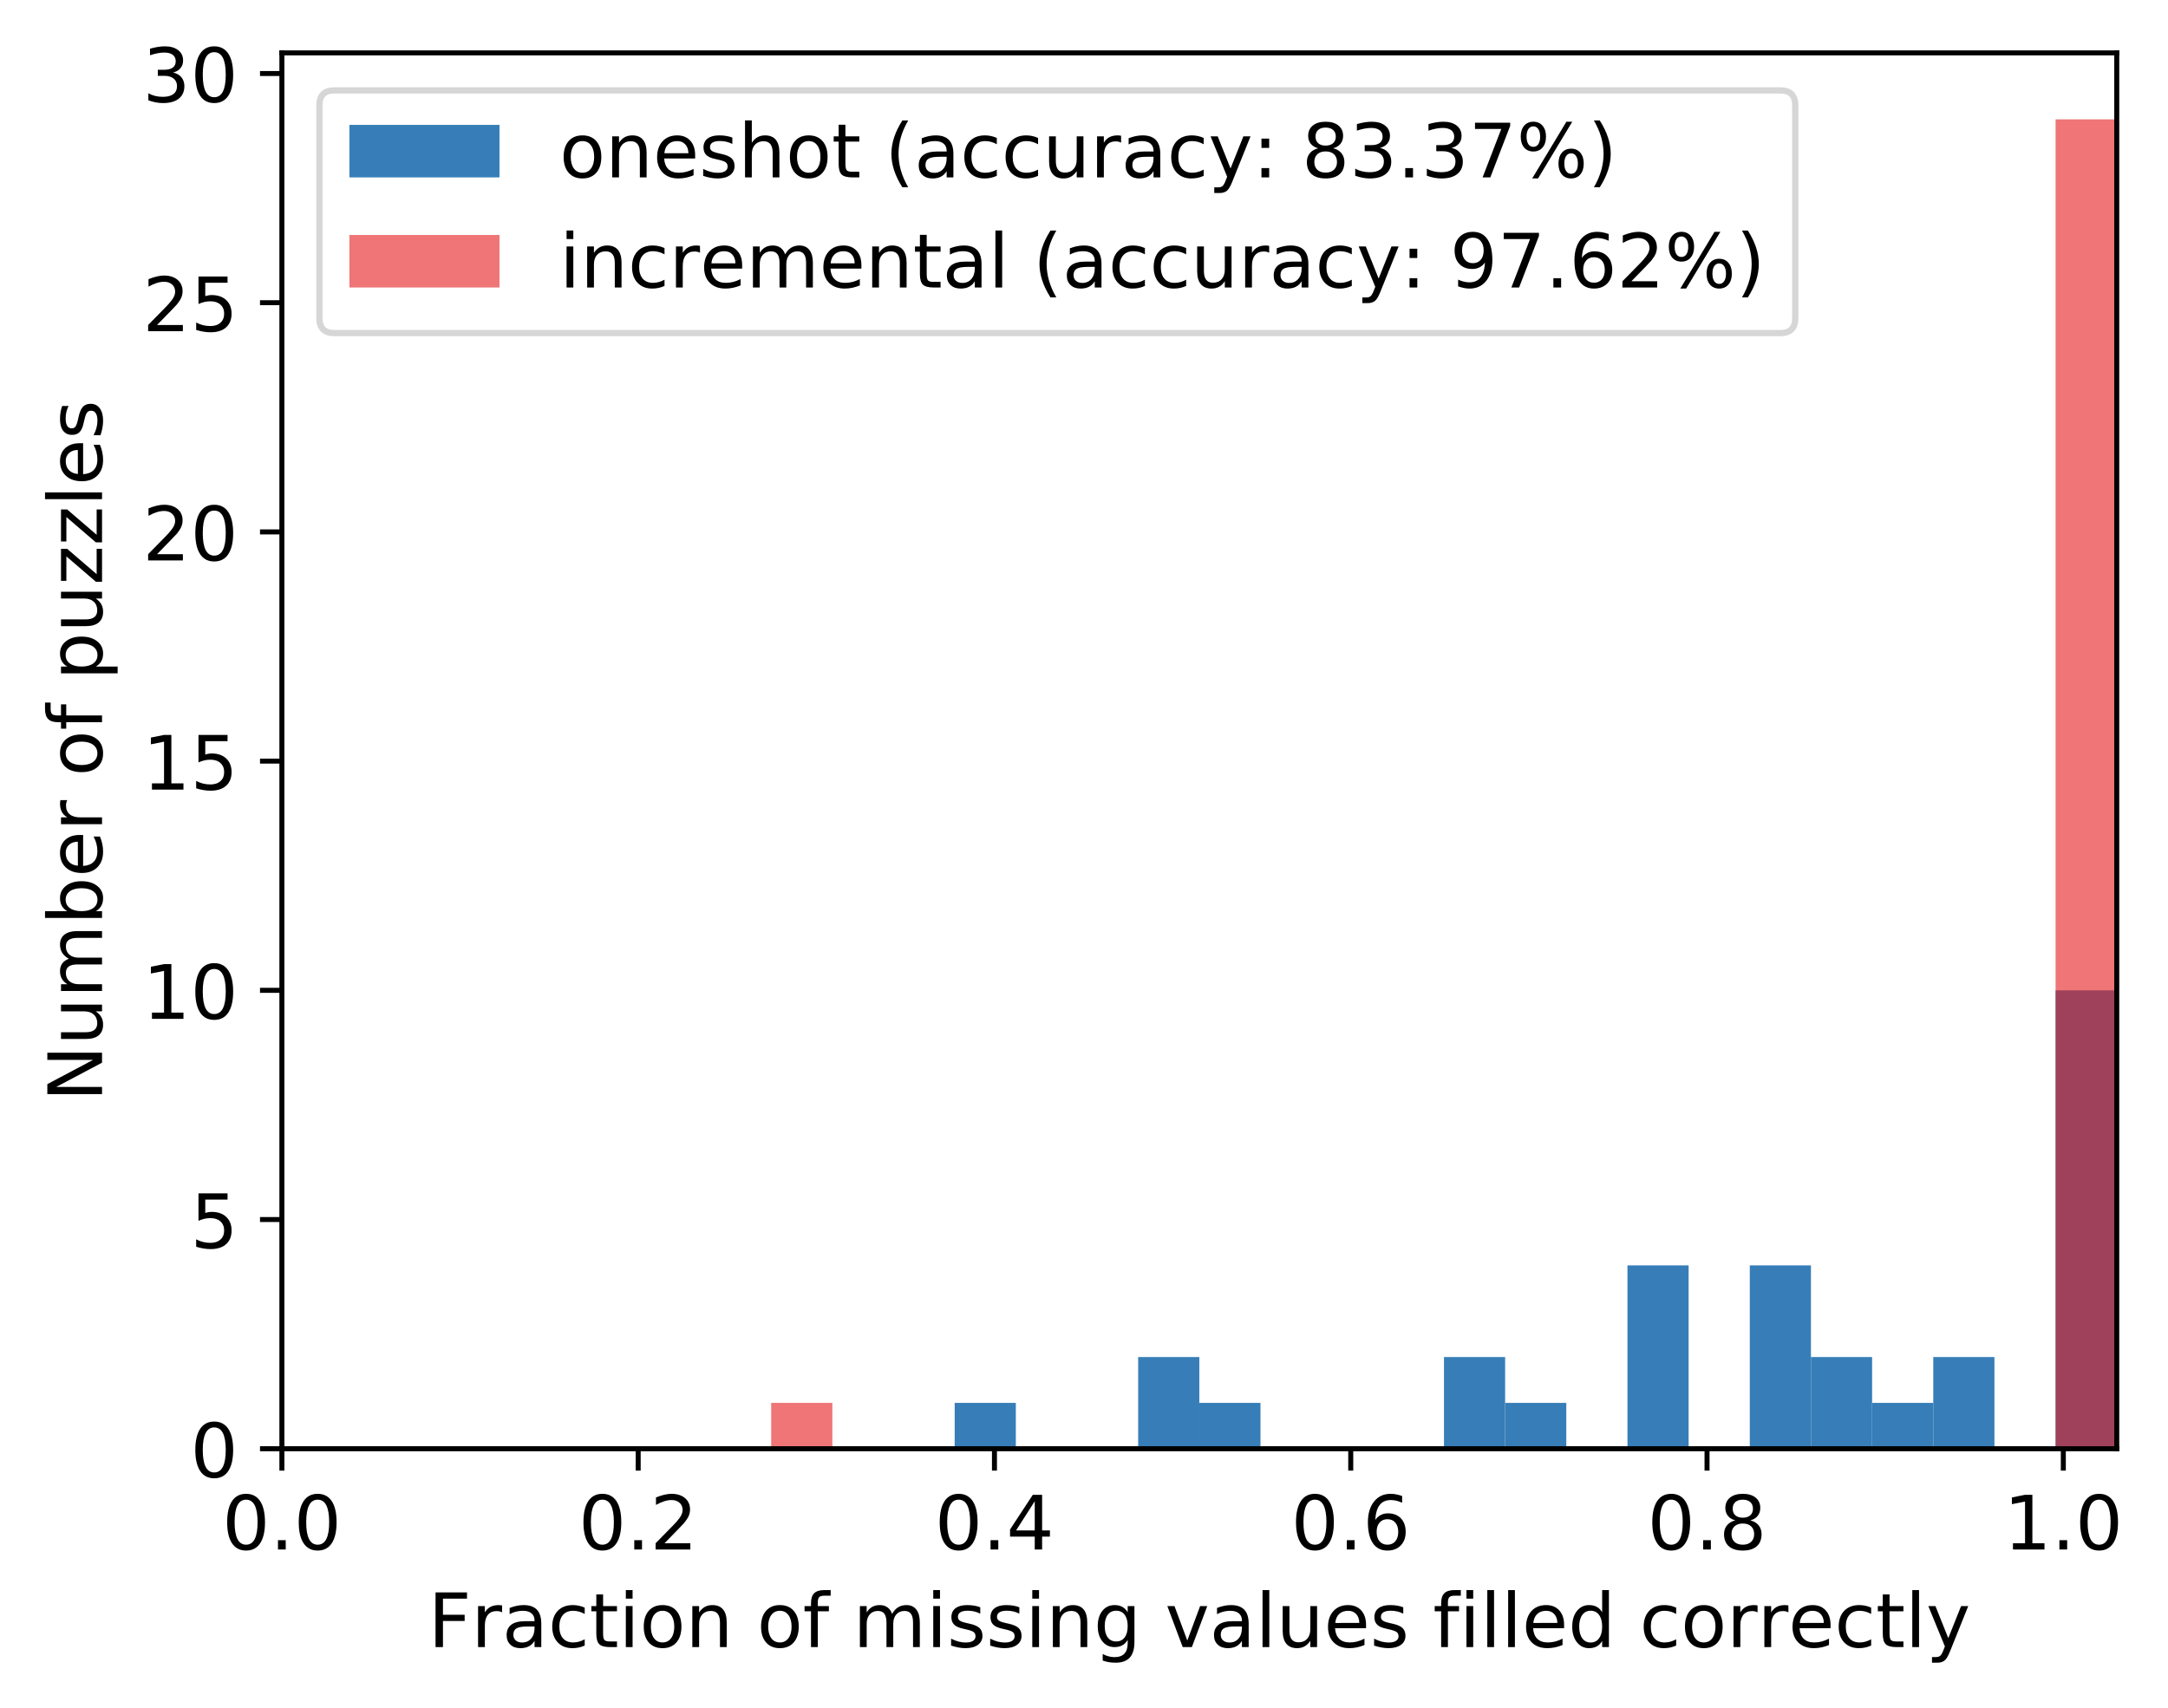 <?xml version="1.0" encoding="utf-8" standalone="no"?>
<!DOCTYPE svg PUBLIC "-//W3C//DTD SVG 1.1//EN"
  "http://www.w3.org/Graphics/SVG/1.1/DTD/svg11.dtd">
<!-- Created with matplotlib (https://matplotlib.org/) -->
<svg height="273.18pt" version="1.1" viewBox="0 0 346.735 273.18" width="346.735pt" xmlns="http://www.w3.org/2000/svg" xmlns:xlink="http://www.w3.org/1999/xlink">
 <defs>
  <style type="text/css">
*{stroke-linecap:butt;stroke-linejoin:round;}
  </style>
 </defs>
 <g id="figure_1">
  <g id="patch_1">
   <path d="M -0 273.18 
L 346.735 273.18 
L 346.735 0 
L -0 0 
z
" style="fill:#ffffff;"/>
  </g>
  <g id="axes_1">
   <g id="patch_2">
    <path d="M 45.084 231.753 
L 338.54 231.753 
L 338.54 8.459 
L 45.084 8.459 
z
" style="fill:#ffffff;"/>
   </g>
   <g id="patch_3">
    <path clip-path="url(#p9112701fb2)" d="M 45.084 231.753 
L 54.866 231.753 
L 54.866 231.753 
L 45.084 231.753 
z
" style="fill:#377eb8;"/>
   </g>
   <g id="patch_4">
    <path clip-path="url(#p9112701fb2)" d="M 54.866 231.753 
L 64.647 231.753 
L 64.647 231.753 
L 54.866 231.753 
z
" style="fill:#377eb8;"/>
   </g>
   <g id="patch_5">
    <path clip-path="url(#p9112701fb2)" d="M 64.647 231.753 
L 74.429 231.753 
L 74.429 231.753 
L 64.647 231.753 
z
" style="fill:#377eb8;"/>
   </g>
   <g id="patch_6">
    <path clip-path="url(#p9112701fb2)" d="M 74.429 231.753 
L 84.211 231.753 
L 84.211 231.753 
L 74.429 231.753 
z
" style="fill:#377eb8;"/>
   </g>
   <g id="patch_7">
    <path clip-path="url(#p9112701fb2)" d="M 84.211 231.753 
L 93.993 231.753 
L 93.993 231.753 
L 84.211 231.753 
z
" style="fill:#377eb8;"/>
   </g>
   <g id="patch_8">
    <path clip-path="url(#p9112701fb2)" d="M 93.993 231.753 
L 103.775 231.753 
L 103.775 231.753 
L 93.993 231.753 
z
" style="fill:#377eb8;"/>
   </g>
   <g id="patch_9">
    <path clip-path="url(#p9112701fb2)" d="M 103.775 231.753 
L 113.557 231.753 
L 113.557 231.753 
L 103.775 231.753 
z
" style="fill:#377eb8;"/>
   </g>
   <g id="patch_10">
    <path clip-path="url(#p9112701fb2)" d="M 113.557 231.753 
L 123.339 231.753 
L 123.339 231.753 
L 113.557 231.753 
z
" style="fill:#377eb8;"/>
   </g>
   <g id="patch_11">
    <path clip-path="url(#p9112701fb2)" d="M 123.339 231.753 
L 133.121 231.753 
L 133.121 231.753 
L 123.339 231.753 
z
" style="fill:#377eb8;"/>
   </g>
   <g id="patch_12">
    <path clip-path="url(#p9112701fb2)" d="M 133.121 231.753 
L 142.902 231.753 
L 142.902 231.753 
L 133.121 231.753 
z
" style="fill:#377eb8;"/>
   </g>
   <g id="patch_13">
    <path clip-path="url(#p9112701fb2)" d="M 142.902 231.753 
L 152.684 231.753 
L 152.684 231.753 
L 142.902 231.753 
z
" style="fill:#377eb8;"/>
   </g>
   <g id="patch_14">
    <path clip-path="url(#p9112701fb2)" d="M 152.684 231.753 
L 162.466 231.753 
L 162.466 224.419 
L 152.684 224.419 
z
" style="fill:#377eb8;"/>
   </g>
   <g id="patch_15">
    <path clip-path="url(#p9112701fb2)" d="M 162.466 231.753 
L 172.248 231.753 
L 172.248 231.753 
L 162.466 231.753 
z
" style="fill:#377eb8;"/>
   </g>
   <g id="patch_16">
    <path clip-path="url(#p9112701fb2)" d="M 172.248 231.753 
L 182.03 231.753 
L 182.03 231.753 
L 172.248 231.753 
z
" style="fill:#377eb8;"/>
   </g>
   <g id="patch_17">
    <path clip-path="url(#p9112701fb2)" d="M 182.03 231.753 
L 191.812 231.753 
L 191.812 217.086 
L 182.03 217.086 
z
" style="fill:#377eb8;"/>
   </g>
   <g id="patch_18">
    <path clip-path="url(#p9112701fb2)" d="M 191.812 231.753 
L 201.594 231.753 
L 201.594 224.419 
L 191.812 224.419 
z
" style="fill:#377eb8;"/>
   </g>
   <g id="patch_19">
    <path clip-path="url(#p9112701fb2)" d="M 201.594 231.753 
L 211.376 231.753 
L 211.376 231.753 
L 201.594 231.753 
z
" style="fill:#377eb8;"/>
   </g>
   <g id="patch_20">
    <path clip-path="url(#p9112701fb2)" d="M 211.376 231.753 
L 221.157 231.753 
L 221.157 231.753 
L 211.376 231.753 
z
" style="fill:#377eb8;"/>
   </g>
   <g id="patch_21">
    <path clip-path="url(#p9112701fb2)" d="M 221.157 231.753 
L 230.939 231.753 
L 230.939 231.753 
L 221.157 231.753 
z
" style="fill:#377eb8;"/>
   </g>
   <g id="patch_22">
    <path clip-path="url(#p9112701fb2)" d="M 230.939 231.753 
L 240.721 231.753 
L 240.721 217.086 
L 230.939 217.086 
z
" style="fill:#377eb8;"/>
   </g>
   <g id="patch_23">
    <path clip-path="url(#p9112701fb2)" d="M 240.721 231.753 
L 250.503 231.753 
L 250.503 224.419 
L 240.721 224.419 
z
" style="fill:#377eb8;"/>
   </g>
   <g id="patch_24">
    <path clip-path="url(#p9112701fb2)" d="M 250.503 231.753 
L 260.285 231.753 
L 260.285 231.753 
L 250.503 231.753 
z
" style="fill:#377eb8;"/>
   </g>
   <g id="patch_25">
    <path clip-path="url(#p9112701fb2)" d="M 260.285 231.753 
L 270.067 231.753 
L 270.067 202.42 
L 260.285 202.42 
z
" style="fill:#377eb8;"/>
   </g>
   <g id="patch_26">
    <path clip-path="url(#p9112701fb2)" d="M 270.067 231.753 
L 279.849 231.753 
L 279.849 231.753 
L 270.067 231.753 
z
" style="fill:#377eb8;"/>
   </g>
   <g id="patch_27">
    <path clip-path="url(#p9112701fb2)" d="M 279.849 231.753 
L 289.631 231.753 
L 289.631 202.42 
L 279.849 202.42 
z
" style="fill:#377eb8;"/>
   </g>
   <g id="patch_28">
    <path clip-path="url(#p9112701fb2)" d="M 289.631 231.753 
L 299.412 231.753 
L 299.412 217.086 
L 289.631 217.086 
z
" style="fill:#377eb8;"/>
   </g>
   <g id="patch_29">
    <path clip-path="url(#p9112701fb2)" d="M 299.412 231.753 
L 309.194 231.753 
L 309.194 224.419 
L 299.412 224.419 
z
" style="fill:#377eb8;"/>
   </g>
   <g id="patch_30">
    <path clip-path="url(#p9112701fb2)" d="M 309.194 231.753 
L 318.976 231.753 
L 318.976 217.086 
L 309.194 217.086 
z
" style="fill:#377eb8;"/>
   </g>
   <g id="patch_31">
    <path clip-path="url(#p9112701fb2)" d="M 318.976 231.753 
L 328.758 231.753 
L 328.758 231.753 
L 318.976 231.753 
z
" style="fill:#377eb8;"/>
   </g>
   <g id="patch_32">
    <path clip-path="url(#p9112701fb2)" d="M 328.758 231.753 
L 338.54 231.753 
L 338.54 158.421 
L 328.758 158.421 
z
" style="fill:#377eb8;"/>
   </g>
   <g id="patch_33">
    <path clip-path="url(#p9112701fb2)" d="M 45.084 231.753 
L 54.866 231.753 
L 54.866 231.753 
L 45.084 231.753 
z
" style="fill:#e41a1c;opacity:0.6;"/>
   </g>
   <g id="patch_34">
    <path clip-path="url(#p9112701fb2)" d="M 54.866 231.753 
L 64.647 231.753 
L 64.647 231.753 
L 54.866 231.753 
z
" style="fill:#e41a1c;opacity:0.6;"/>
   </g>
   <g id="patch_35">
    <path clip-path="url(#p9112701fb2)" d="M 64.647 231.753 
L 74.429 231.753 
L 74.429 231.753 
L 64.647 231.753 
z
" style="fill:#e41a1c;opacity:0.6;"/>
   </g>
   <g id="patch_36">
    <path clip-path="url(#p9112701fb2)" d="M 74.429 231.753 
L 84.211 231.753 
L 84.211 231.753 
L 74.429 231.753 
z
" style="fill:#e41a1c;opacity:0.6;"/>
   </g>
   <g id="patch_37">
    <path clip-path="url(#p9112701fb2)" d="M 84.211 231.753 
L 93.993 231.753 
L 93.993 231.753 
L 84.211 231.753 
z
" style="fill:#e41a1c;opacity:0.6;"/>
   </g>
   <g id="patch_38">
    <path clip-path="url(#p9112701fb2)" d="M 93.993 231.753 
L 103.775 231.753 
L 103.775 231.753 
L 93.993 231.753 
z
" style="fill:#e41a1c;opacity:0.6;"/>
   </g>
   <g id="patch_39">
    <path clip-path="url(#p9112701fb2)" d="M 103.775 231.753 
L 113.557 231.753 
L 113.557 231.753 
L 103.775 231.753 
z
" style="fill:#e41a1c;opacity:0.6;"/>
   </g>
   <g id="patch_40">
    <path clip-path="url(#p9112701fb2)" d="M 113.557 231.753 
L 123.339 231.753 
L 123.339 231.753 
L 113.557 231.753 
z
" style="fill:#e41a1c;opacity:0.6;"/>
   </g>
   <g id="patch_41">
    <path clip-path="url(#p9112701fb2)" d="M 123.339 231.753 
L 133.121 231.753 
L 133.121 224.419 
L 123.339 224.419 
z
" style="fill:#e41a1c;opacity:0.6;"/>
   </g>
   <g id="patch_42">
    <path clip-path="url(#p9112701fb2)" d="M 133.121 231.753 
L 142.902 231.753 
L 142.902 231.753 
L 133.121 231.753 
z
" style="fill:#e41a1c;opacity:0.6;"/>
   </g>
   <g id="patch_43">
    <path clip-path="url(#p9112701fb2)" d="M 142.902 231.753 
L 152.684 231.753 
L 152.684 231.753 
L 142.902 231.753 
z
" style="fill:#e41a1c;opacity:0.6;"/>
   </g>
   <g id="patch_44">
    <path clip-path="url(#p9112701fb2)" d="M 152.684 231.753 
L 162.466 231.753 
L 162.466 231.753 
L 152.684 231.753 
z
" style="fill:#e41a1c;opacity:0.6;"/>
   </g>
   <g id="patch_45">
    <path clip-path="url(#p9112701fb2)" d="M 162.466 231.753 
L 172.248 231.753 
L 172.248 231.753 
L 162.466 231.753 
z
" style="fill:#e41a1c;opacity:0.6;"/>
   </g>
   <g id="patch_46">
    <path clip-path="url(#p9112701fb2)" d="M 172.248 231.753 
L 182.03 231.753 
L 182.03 231.753 
L 172.248 231.753 
z
" style="fill:#e41a1c;opacity:0.6;"/>
   </g>
   <g id="patch_47">
    <path clip-path="url(#p9112701fb2)" d="M 182.03 231.753 
L 191.812 231.753 
L 191.812 231.753 
L 182.03 231.753 
z
" style="fill:#e41a1c;opacity:0.6;"/>
   </g>
   <g id="patch_48">
    <path clip-path="url(#p9112701fb2)" d="M 191.812 231.753 
L 201.594 231.753 
L 201.594 231.753 
L 191.812 231.753 
z
" style="fill:#e41a1c;opacity:0.6;"/>
   </g>
   <g id="patch_49">
    <path clip-path="url(#p9112701fb2)" d="M 201.594 231.753 
L 211.376 231.753 
L 211.376 231.753 
L 201.594 231.753 
z
" style="fill:#e41a1c;opacity:0.6;"/>
   </g>
   <g id="patch_50">
    <path clip-path="url(#p9112701fb2)" d="M 211.376 231.753 
L 221.157 231.753 
L 221.157 231.753 
L 211.376 231.753 
z
" style="fill:#e41a1c;opacity:0.6;"/>
   </g>
   <g id="patch_51">
    <path clip-path="url(#p9112701fb2)" d="M 221.157 231.753 
L 230.939 231.753 
L 230.939 231.753 
L 221.157 231.753 
z
" style="fill:#e41a1c;opacity:0.6;"/>
   </g>
   <g id="patch_52">
    <path clip-path="url(#p9112701fb2)" d="M 230.939 231.753 
L 240.721 231.753 
L 240.721 231.753 
L 230.939 231.753 
z
" style="fill:#e41a1c;opacity:0.6;"/>
   </g>
   <g id="patch_53">
    <path clip-path="url(#p9112701fb2)" d="M 240.721 231.753 
L 250.503 231.753 
L 250.503 231.753 
L 240.721 231.753 
z
" style="fill:#e41a1c;opacity:0.6;"/>
   </g>
   <g id="patch_54">
    <path clip-path="url(#p9112701fb2)" d="M 250.503 231.753 
L 260.285 231.753 
L 260.285 231.753 
L 250.503 231.753 
z
" style="fill:#e41a1c;opacity:0.6;"/>
   </g>
   <g id="patch_55">
    <path clip-path="url(#p9112701fb2)" d="M 260.285 231.753 
L 270.067 231.753 
L 270.067 231.753 
L 260.285 231.753 
z
" style="fill:#e41a1c;opacity:0.6;"/>
   </g>
   <g id="patch_56">
    <path clip-path="url(#p9112701fb2)" d="M 270.067 231.753 
L 279.849 231.753 
L 279.849 231.753 
L 270.067 231.753 
z
" style="fill:#e41a1c;opacity:0.6;"/>
   </g>
   <g id="patch_57">
    <path clip-path="url(#p9112701fb2)" d="M 279.849 231.753 
L 289.631 231.753 
L 289.631 231.753 
L 279.849 231.753 
z
" style="fill:#e41a1c;opacity:0.6;"/>
   </g>
   <g id="patch_58">
    <path clip-path="url(#p9112701fb2)" d="M 289.631 231.753 
L 299.412 231.753 
L 299.412 231.753 
L 289.631 231.753 
z
" style="fill:#e41a1c;opacity:0.6;"/>
   </g>
   <g id="patch_59">
    <path clip-path="url(#p9112701fb2)" d="M 299.412 231.753 
L 309.194 231.753 
L 309.194 231.753 
L 299.412 231.753 
z
" style="fill:#e41a1c;opacity:0.6;"/>
   </g>
   <g id="patch_60">
    <path clip-path="url(#p9112701fb2)" d="M 309.194 231.753 
L 318.976 231.753 
L 318.976 231.753 
L 309.194 231.753 
z
" style="fill:#e41a1c;opacity:0.6;"/>
   </g>
   <g id="patch_61">
    <path clip-path="url(#p9112701fb2)" d="M 318.976 231.753 
L 328.758 231.753 
L 328.758 231.753 
L 318.976 231.753 
z
" style="fill:#e41a1c;opacity:0.6;"/>
   </g>
   <g id="patch_62">
    <path clip-path="url(#p9112701fb2)" d="M 328.758 231.753 
L 338.54 231.753 
L 338.54 19.092 
L 328.758 19.092 
z
" style="fill:#e41a1c;opacity:0.6;"/>
   </g>
   <g id="matplotlib.axis_1">
    <g id="xtick_1">
     <g id="line2d_1">
      <defs>
       <path d="M 0 0 
L 0 3.5 
" id="m6f1b09dd6e" style="stroke:#000000;stroke-width:0.8;"/>
      </defs>
      <g>
       <use style="stroke:#000000;stroke-width:0.8;" x="45.084" xlink:href="#m6f1b09dd6e" y="231.753"/>
      </g>
     </g>
     <g id="text_1">
      <!-- 0.0 -->
      <defs>
       <path d="M 31.781 66.406 
Q 24.172 66.406 20.328 58.906 
Q 16.5 51.422 16.5 36.375 
Q 16.5 21.391 20.328 13.891 
Q 24.172 6.391 31.781 6.391 
Q 39.453 6.391 43.281 13.891 
Q 47.125 21.391 47.125 36.375 
Q 47.125 51.422 43.281 58.906 
Q 39.453 66.406 31.781 66.406 
z
M 31.781 74.219 
Q 44.047 74.219 50.516 64.516 
Q 56.984 54.828 56.984 36.375 
Q 56.984 17.969 50.516 8.266 
Q 44.047 -1.422 31.781 -1.422 
Q 19.531 -1.422 13.062 8.266 
Q 6.594 17.969 6.594 36.375 
Q 6.594 54.828 13.062 64.516 
Q 19.531 74.219 31.781 74.219 
z
" id="DejaVuSans-48"/>
       <path d="M 10.688 12.406 
L 21 12.406 
L 21 0 
L 10.688 0 
z
" id="DejaVuSans-46"/>
      </defs>
      <g transform="translate(35.542 247.871)scale(0.12 -0.12)">
       <use xlink:href="#DejaVuSans-48"/>
       <use x="63.623" xlink:href="#DejaVuSans-46"/>
       <use x="95.41" xlink:href="#DejaVuSans-48"/>
      </g>
     </g>
    </g>
    <g id="xtick_2">
     <g id="line2d_2">
      <g>
       <use style="stroke:#000000;stroke-width:0.8;" x="102.066" xlink:href="#m6f1b09dd6e" y="231.753"/>
      </g>
     </g>
     <g id="text_2">
      <!-- 0.2 -->
      <defs>
       <path d="M 19.188 8.297 
L 53.609 8.297 
L 53.609 0 
L 7.328 0 
L 7.328 8.297 
Q 12.938 14.109 22.625 23.891 
Q 32.328 33.688 34.812 36.531 
Q 39.547 41.844 41.422 45.531 
Q 43.312 49.219 43.312 52.781 
Q 43.312 58.594 39.234 62.25 
Q 35.156 65.922 28.609 65.922 
Q 23.969 65.922 18.812 64.312 
Q 13.672 62.703 7.812 59.422 
L 7.812 69.391 
Q 13.766 71.781 18.938 73 
Q 24.125 74.219 28.422 74.219 
Q 39.75 74.219 46.484 68.547 
Q 53.219 62.891 53.219 53.422 
Q 53.219 48.922 51.531 44.891 
Q 49.859 40.875 45.406 35.406 
Q 44.188 33.984 37.641 27.219 
Q 31.109 20.453 19.188 8.297 
z
" id="DejaVuSans-50"/>
      </defs>
      <g transform="translate(92.524 247.871)scale(0.12 -0.12)">
       <use xlink:href="#DejaVuSans-48"/>
       <use x="63.623" xlink:href="#DejaVuSans-46"/>
       <use x="95.41" xlink:href="#DejaVuSans-50"/>
      </g>
     </g>
    </g>
    <g id="xtick_3">
     <g id="line2d_3">
      <g>
       <use style="stroke:#000000;stroke-width:0.8;" x="159.047" xlink:href="#m6f1b09dd6e" y="231.753"/>
      </g>
     </g>
     <g id="text_3">
      <!-- 0.4 -->
      <defs>
       <path d="M 37.797 64.312 
L 12.891 25.391 
L 37.797 25.391 
z
M 35.203 72.906 
L 47.609 72.906 
L 47.609 25.391 
L 58.016 25.391 
L 58.016 17.188 
L 47.609 17.188 
L 47.609 0 
L 37.797 0 
L 37.797 17.188 
L 4.891 17.188 
L 4.891 26.703 
z
" id="DejaVuSans-52"/>
      </defs>
      <g transform="translate(149.505 247.871)scale(0.12 -0.12)">
       <use xlink:href="#DejaVuSans-48"/>
       <use x="63.623" xlink:href="#DejaVuSans-46"/>
       <use x="95.41" xlink:href="#DejaVuSans-52"/>
      </g>
     </g>
    </g>
    <g id="xtick_4">
     <g id="line2d_4">
      <g>
       <use style="stroke:#000000;stroke-width:0.8;" x="216.029" xlink:href="#m6f1b09dd6e" y="231.753"/>
      </g>
     </g>
     <g id="text_4">
      <!-- 0.6 -->
      <defs>
       <path d="M 33.016 40.375 
Q 26.375 40.375 22.484 35.828 
Q 18.609 31.297 18.609 23.391 
Q 18.609 15.531 22.484 10.953 
Q 26.375 6.391 33.016 6.391 
Q 39.656 6.391 43.531 10.953 
Q 47.406 15.531 47.406 23.391 
Q 47.406 31.297 43.531 35.828 
Q 39.656 40.375 33.016 40.375 
z
M 52.594 71.297 
L 52.594 62.312 
Q 48.875 64.062 45.094 64.984 
Q 41.312 65.922 37.594 65.922 
Q 27.828 65.922 22.672 59.328 
Q 17.531 52.734 16.797 39.406 
Q 19.672 43.656 24.016 45.922 
Q 28.375 48.188 33.594 48.188 
Q 44.578 48.188 50.953 41.516 
Q 57.328 34.859 57.328 23.391 
Q 57.328 12.156 50.688 5.359 
Q 44.047 -1.422 33.016 -1.422 
Q 20.359 -1.422 13.672 8.266 
Q 6.984 17.969 6.984 36.375 
Q 6.984 53.656 15.188 63.938 
Q 23.391 74.219 37.203 74.219 
Q 40.922 74.219 44.703 73.484 
Q 48.484 72.75 52.594 71.297 
z
" id="DejaVuSans-54"/>
      </defs>
      <g transform="translate(206.487 247.871)scale(0.12 -0.12)">
       <use xlink:href="#DejaVuSans-48"/>
       <use x="63.623" xlink:href="#DejaVuSans-46"/>
       <use x="95.41" xlink:href="#DejaVuSans-54"/>
      </g>
     </g>
    </g>
    <g id="xtick_5">
     <g id="line2d_5">
      <g>
       <use style="stroke:#000000;stroke-width:0.8;" x="273.011" xlink:href="#m6f1b09dd6e" y="231.753"/>
      </g>
     </g>
     <g id="text_5">
      <!-- 0.8 -->
      <defs>
       <path d="M 31.781 34.625 
Q 24.75 34.625 20.719 30.859 
Q 16.703 27.094 16.703 20.516 
Q 16.703 13.922 20.719 10.156 
Q 24.75 6.391 31.781 6.391 
Q 38.812 6.391 42.859 10.172 
Q 46.922 13.969 46.922 20.516 
Q 46.922 27.094 42.891 30.859 
Q 38.875 34.625 31.781 34.625 
z
M 21.922 38.812 
Q 15.578 40.375 12.031 44.719 
Q 8.5 49.078 8.5 55.328 
Q 8.5 64.062 14.719 69.141 
Q 20.953 74.219 31.781 74.219 
Q 42.672 74.219 48.875 69.141 
Q 55.078 64.062 55.078 55.328 
Q 55.078 49.078 51.531 44.719 
Q 48 40.375 41.703 38.812 
Q 48.828 37.156 52.797 32.312 
Q 56.781 27.484 56.781 20.516 
Q 56.781 9.906 50.312 4.234 
Q 43.844 -1.422 31.781 -1.422 
Q 19.734 -1.422 13.25 4.234 
Q 6.781 9.906 6.781 20.516 
Q 6.781 27.484 10.781 32.312 
Q 14.797 37.156 21.922 38.812 
z
M 18.312 54.391 
Q 18.312 48.734 21.844 45.562 
Q 25.391 42.391 31.781 42.391 
Q 38.141 42.391 41.719 45.562 
Q 45.312 48.734 45.312 54.391 
Q 45.312 60.062 41.719 63.234 
Q 38.141 66.406 31.781 66.406 
Q 25.391 66.406 21.844 63.234 
Q 18.312 60.062 18.312 54.391 
z
" id="DejaVuSans-56"/>
      </defs>
      <g transform="translate(263.469 247.871)scale(0.12 -0.12)">
       <use xlink:href="#DejaVuSans-48"/>
       <use x="63.623" xlink:href="#DejaVuSans-46"/>
       <use x="95.41" xlink:href="#DejaVuSans-56"/>
      </g>
     </g>
    </g>
    <g id="xtick_6">
     <g id="line2d_6">
      <g>
       <use style="stroke:#000000;stroke-width:0.8;" x="329.993" xlink:href="#m6f1b09dd6e" y="231.753"/>
      </g>
     </g>
     <g id="text_6">
      <!-- 1.0 -->
      <defs>
       <path d="M 12.406 8.297 
L 28.516 8.297 
L 28.516 63.922 
L 10.984 60.406 
L 10.984 69.391 
L 28.422 72.906 
L 38.281 72.906 
L 38.281 8.297 
L 54.391 8.297 
L 54.391 0 
L 12.406 0 
z
" id="DejaVuSans-49"/>
      </defs>
      <g transform="translate(320.451 247.871)scale(0.12 -0.12)">
       <use xlink:href="#DejaVuSans-49"/>
       <use x="63.623" xlink:href="#DejaVuSans-46"/>
       <use x="95.41" xlink:href="#DejaVuSans-48"/>
      </g>
     </g>
    </g>
    <g id="text_7">
     <!-- Fraction of missing values filled correctly -->
     <defs>
      <path d="M 9.812 72.906 
L 51.703 72.906 
L 51.703 64.594 
L 19.672 64.594 
L 19.672 43.109 
L 48.578 43.109 
L 48.578 34.812 
L 19.672 34.812 
L 19.672 0 
L 9.812 0 
z
" id="DejaVuSans-70"/>
      <path d="M 41.109 46.297 
Q 39.594 47.172 37.812 47.578 
Q 36.031 48 33.891 48 
Q 26.266 48 22.188 43.047 
Q 18.109 38.094 18.109 28.812 
L 18.109 0 
L 9.078 0 
L 9.078 54.688 
L 18.109 54.688 
L 18.109 46.188 
Q 20.953 51.172 25.484 53.578 
Q 30.031 56 36.531 56 
Q 37.453 56 38.578 55.875 
Q 39.703 55.766 41.062 55.516 
z
" id="DejaVuSans-114"/>
      <path d="M 34.281 27.484 
Q 23.391 27.484 19.188 25 
Q 14.984 22.516 14.984 16.5 
Q 14.984 11.719 18.141 8.906 
Q 21.297 6.109 26.703 6.109 
Q 34.188 6.109 38.703 11.406 
Q 43.219 16.703 43.219 25.484 
L 43.219 27.484 
z
M 52.203 31.203 
L 52.203 0 
L 43.219 0 
L 43.219 8.297 
Q 40.141 3.328 35.547 0.953 
Q 30.953 -1.422 24.312 -1.422 
Q 15.922 -1.422 10.953 3.297 
Q 6 8.016 6 15.922 
Q 6 25.141 12.172 29.828 
Q 18.359 34.516 30.609 34.516 
L 43.219 34.516 
L 43.219 35.406 
Q 43.219 41.609 39.141 45 
Q 35.062 48.391 27.688 48.391 
Q 23 48.391 18.547 47.266 
Q 14.109 46.141 10.016 43.891 
L 10.016 52.203 
Q 14.938 54.109 19.578 55.047 
Q 24.219 56 28.609 56 
Q 40.484 56 46.344 49.844 
Q 52.203 43.703 52.203 31.203 
z
" id="DejaVuSans-97"/>
      <path d="M 48.781 52.594 
L 48.781 44.188 
Q 44.969 46.297 41.141 47.344 
Q 37.312 48.391 33.406 48.391 
Q 24.656 48.391 19.812 42.844 
Q 14.984 37.312 14.984 27.297 
Q 14.984 17.281 19.812 11.734 
Q 24.656 6.203 33.406 6.203 
Q 37.312 6.203 41.141 7.25 
Q 44.969 8.297 48.781 10.406 
L 48.781 2.094 
Q 45.016 0.344 40.984 -0.531 
Q 36.969 -1.422 32.422 -1.422 
Q 20.062 -1.422 12.781 6.344 
Q 5.516 14.109 5.516 27.297 
Q 5.516 40.672 12.859 48.328 
Q 20.219 56 33.016 56 
Q 37.156 56 41.109 55.141 
Q 45.062 54.297 48.781 52.594 
z
" id="DejaVuSans-99"/>
      <path d="M 18.312 70.219 
L 18.312 54.688 
L 36.812 54.688 
L 36.812 47.703 
L 18.312 47.703 
L 18.312 18.016 
Q 18.312 11.328 20.141 9.422 
Q 21.969 7.516 27.594 7.516 
L 36.812 7.516 
L 36.812 0 
L 27.594 0 
Q 17.188 0 13.234 3.875 
Q 9.281 7.766 9.281 18.016 
L 9.281 47.703 
L 2.688 47.703 
L 2.688 54.688 
L 9.281 54.688 
L 9.281 70.219 
z
" id="DejaVuSans-116"/>
      <path d="M 9.422 54.688 
L 18.406 54.688 
L 18.406 0 
L 9.422 0 
z
M 9.422 75.984 
L 18.406 75.984 
L 18.406 64.594 
L 9.422 64.594 
z
" id="DejaVuSans-105"/>
      <path d="M 30.609 48.391 
Q 23.391 48.391 19.188 42.75 
Q 14.984 37.109 14.984 27.297 
Q 14.984 17.484 19.156 11.844 
Q 23.344 6.203 30.609 6.203 
Q 37.797 6.203 41.984 11.859 
Q 46.188 17.531 46.188 27.297 
Q 46.188 37.016 41.984 42.703 
Q 37.797 48.391 30.609 48.391 
z
M 30.609 56 
Q 42.328 56 49.016 48.375 
Q 55.719 40.766 55.719 27.297 
Q 55.719 13.875 49.016 6.219 
Q 42.328 -1.422 30.609 -1.422 
Q 18.844 -1.422 12.172 6.219 
Q 5.516 13.875 5.516 27.297 
Q 5.516 40.766 12.172 48.375 
Q 18.844 56 30.609 56 
z
" id="DejaVuSans-111"/>
      <path d="M 54.891 33.016 
L 54.891 0 
L 45.906 0 
L 45.906 32.719 
Q 45.906 40.484 42.875 44.328 
Q 39.844 48.188 33.797 48.188 
Q 26.516 48.188 22.312 43.547 
Q 18.109 38.922 18.109 30.906 
L 18.109 0 
L 9.078 0 
L 9.078 54.688 
L 18.109 54.688 
L 18.109 46.188 
Q 21.344 51.125 25.703 53.562 
Q 30.078 56 35.797 56 
Q 45.219 56 50.047 50.172 
Q 54.891 44.344 54.891 33.016 
z
" id="DejaVuSans-110"/>
      <path id="DejaVuSans-32"/>
      <path d="M 37.109 75.984 
L 37.109 68.5 
L 28.516 68.5 
Q 23.688 68.5 21.797 66.547 
Q 19.922 64.594 19.922 59.516 
L 19.922 54.688 
L 34.719 54.688 
L 34.719 47.703 
L 19.922 47.703 
L 19.922 0 
L 10.891 0 
L 10.891 47.703 
L 2.297 47.703 
L 2.297 54.688 
L 10.891 54.688 
L 10.891 58.5 
Q 10.891 67.625 15.141 71.797 
Q 19.391 75.984 28.609 75.984 
z
" id="DejaVuSans-102"/>
      <path d="M 52 44.188 
Q 55.375 50.25 60.062 53.125 
Q 64.75 56 71.094 56 
Q 79.641 56 84.281 50.016 
Q 88.922 44.047 88.922 33.016 
L 88.922 0 
L 79.891 0 
L 79.891 32.719 
Q 79.891 40.578 77.094 44.375 
Q 74.312 48.188 68.609 48.188 
Q 61.625 48.188 57.562 43.547 
Q 53.516 38.922 53.516 30.906 
L 53.516 0 
L 44.484 0 
L 44.484 32.719 
Q 44.484 40.625 41.703 44.406 
Q 38.922 48.188 33.109 48.188 
Q 26.219 48.188 22.156 43.531 
Q 18.109 38.875 18.109 30.906 
L 18.109 0 
L 9.078 0 
L 9.078 54.688 
L 18.109 54.688 
L 18.109 46.188 
Q 21.188 51.219 25.484 53.609 
Q 29.781 56 35.688 56 
Q 41.656 56 45.828 52.969 
Q 50 49.953 52 44.188 
z
" id="DejaVuSans-109"/>
      <path d="M 44.281 53.078 
L 44.281 44.578 
Q 40.484 46.531 36.375 47.5 
Q 32.281 48.484 27.875 48.484 
Q 21.188 48.484 17.844 46.438 
Q 14.5 44.391 14.5 40.281 
Q 14.5 37.156 16.891 35.375 
Q 19.281 33.594 26.516 31.984 
L 29.594 31.297 
Q 39.156 29.25 43.188 25.516 
Q 47.219 21.781 47.219 15.094 
Q 47.219 7.469 41.188 3.016 
Q 35.156 -1.422 24.609 -1.422 
Q 20.219 -1.422 15.453 -0.562 
Q 10.688 0.297 5.422 2 
L 5.422 11.281 
Q 10.406 8.688 15.234 7.391 
Q 20.062 6.109 24.812 6.109 
Q 31.156 6.109 34.562 8.281 
Q 37.984 10.453 37.984 14.406 
Q 37.984 18.062 35.516 20.016 
Q 33.062 21.969 24.703 23.781 
L 21.578 24.516 
Q 13.234 26.266 9.516 29.906 
Q 5.812 33.547 5.812 39.891 
Q 5.812 47.609 11.281 51.797 
Q 16.75 56 26.812 56 
Q 31.781 56 36.172 55.266 
Q 40.578 54.547 44.281 53.078 
z
" id="DejaVuSans-115"/>
      <path d="M 45.406 27.984 
Q 45.406 37.75 41.375 43.109 
Q 37.359 48.484 30.078 48.484 
Q 22.859 48.484 18.828 43.109 
Q 14.797 37.75 14.797 27.984 
Q 14.797 18.266 18.828 12.891 
Q 22.859 7.516 30.078 7.516 
Q 37.359 7.516 41.375 12.891 
Q 45.406 18.266 45.406 27.984 
z
M 54.391 6.781 
Q 54.391 -7.172 48.188 -13.984 
Q 42 -20.797 29.203 -20.797 
Q 24.469 -20.797 20.266 -20.094 
Q 16.062 -19.391 12.109 -17.922 
L 12.109 -9.188 
Q 16.062 -11.328 19.922 -12.344 
Q 23.781 -13.375 27.781 -13.375 
Q 36.625 -13.375 41.016 -8.766 
Q 45.406 -4.156 45.406 5.172 
L 45.406 9.625 
Q 42.625 4.781 38.281 2.391 
Q 33.938 0 27.875 0 
Q 17.828 0 11.672 7.656 
Q 5.516 15.328 5.516 27.984 
Q 5.516 40.672 11.672 48.328 
Q 17.828 56 27.875 56 
Q 33.938 56 38.281 53.609 
Q 42.625 51.219 45.406 46.391 
L 45.406 54.688 
L 54.391 54.688 
z
" id="DejaVuSans-103"/>
      <path d="M 2.984 54.688 
L 12.5 54.688 
L 29.594 8.797 
L 46.688 54.688 
L 56.203 54.688 
L 35.688 0 
L 23.484 0 
z
" id="DejaVuSans-118"/>
      <path d="M 9.422 75.984 
L 18.406 75.984 
L 18.406 0 
L 9.422 0 
z
" id="DejaVuSans-108"/>
      <path d="M 8.5 21.578 
L 8.5 54.688 
L 17.484 54.688 
L 17.484 21.922 
Q 17.484 14.156 20.5 10.266 
Q 23.531 6.391 29.594 6.391 
Q 36.859 6.391 41.078 11.031 
Q 45.312 15.672 45.312 23.688 
L 45.312 54.688 
L 54.297 54.688 
L 54.297 0 
L 45.312 0 
L 45.312 8.406 
Q 42.047 3.422 37.719 1 
Q 33.406 -1.422 27.688 -1.422 
Q 18.266 -1.422 13.375 4.438 
Q 8.5 10.297 8.5 21.578 
z
M 31.109 56 
z
" id="DejaVuSans-117"/>
      <path d="M 56.203 29.594 
L 56.203 25.203 
L 14.891 25.203 
Q 15.484 15.922 20.484 11.062 
Q 25.484 6.203 34.422 6.203 
Q 39.594 6.203 44.453 7.469 
Q 49.312 8.734 54.109 11.281 
L 54.109 2.781 
Q 49.266 0.734 44.188 -0.344 
Q 39.109 -1.422 33.891 -1.422 
Q 20.797 -1.422 13.156 6.188 
Q 5.516 13.812 5.516 26.812 
Q 5.516 40.234 12.766 48.109 
Q 20.016 56 32.328 56 
Q 43.359 56 49.781 48.891 
Q 56.203 41.797 56.203 29.594 
z
M 47.219 32.234 
Q 47.125 39.594 43.094 43.984 
Q 39.062 48.391 32.422 48.391 
Q 24.906 48.391 20.391 44.141 
Q 15.875 39.891 15.188 32.172 
z
" id="DejaVuSans-101"/>
      <path d="M 45.406 46.391 
L 45.406 75.984 
L 54.391 75.984 
L 54.391 0 
L 45.406 0 
L 45.406 8.203 
Q 42.578 3.328 38.25 0.953 
Q 33.938 -1.422 27.875 -1.422 
Q 17.969 -1.422 11.734 6.484 
Q 5.516 14.406 5.516 27.297 
Q 5.516 40.188 11.734 48.094 
Q 17.969 56 27.875 56 
Q 33.938 56 38.25 53.625 
Q 42.578 51.266 45.406 46.391 
z
M 14.797 27.297 
Q 14.797 17.391 18.875 11.75 
Q 22.953 6.109 30.078 6.109 
Q 37.203 6.109 41.297 11.75 
Q 45.406 17.391 45.406 27.297 
Q 45.406 37.203 41.297 42.844 
Q 37.203 48.484 30.078 48.484 
Q 22.953 48.484 18.875 42.844 
Q 14.797 37.203 14.797 27.297 
z
" id="DejaVuSans-100"/>
      <path d="M 32.172 -5.078 
Q 28.375 -14.844 24.75 -17.812 
Q 21.141 -20.797 15.094 -20.797 
L 7.906 -20.797 
L 7.906 -13.281 
L 13.188 -13.281 
Q 16.891 -13.281 18.938 -11.516 
Q 21 -9.766 23.484 -3.219 
L 25.094 0.875 
L 2.984 54.688 
L 12.5 54.688 
L 29.594 11.922 
L 46.688 54.688 
L 56.203 54.688 
z
" id="DejaVuSans-121"/>
     </defs>
     <g transform="translate(68.483 263.484)scale(0.12 -0.12)">
      <use xlink:href="#DejaVuSans-70"/>
      <use x="57.41" xlink:href="#DejaVuSans-114"/>
      <use x="98.523" xlink:href="#DejaVuSans-97"/>
      <use x="159.803" xlink:href="#DejaVuSans-99"/>
      <use x="214.783" xlink:href="#DejaVuSans-116"/>
      <use x="253.992" xlink:href="#DejaVuSans-105"/>
      <use x="281.775" xlink:href="#DejaVuSans-111"/>
      <use x="342.957" xlink:href="#DejaVuSans-110"/>
      <use x="406.336" xlink:href="#DejaVuSans-32"/>
      <use x="438.123" xlink:href="#DejaVuSans-111"/>
      <use x="499.305" xlink:href="#DejaVuSans-102"/>
      <use x="534.51" xlink:href="#DejaVuSans-32"/>
      <use x="566.297" xlink:href="#DejaVuSans-109"/>
      <use x="663.709" xlink:href="#DejaVuSans-105"/>
      <use x="691.492" xlink:href="#DejaVuSans-115"/>
      <use x="743.592" xlink:href="#DejaVuSans-115"/>
      <use x="795.691" xlink:href="#DejaVuSans-105"/>
      <use x="823.475" xlink:href="#DejaVuSans-110"/>
      <use x="886.854" xlink:href="#DejaVuSans-103"/>
      <use x="950.33" xlink:href="#DejaVuSans-32"/>
      <use x="982.117" xlink:href="#DejaVuSans-118"/>
      <use x="1041.297" xlink:href="#DejaVuSans-97"/>
      <use x="1102.576" xlink:href="#DejaVuSans-108"/>
      <use x="1130.359" xlink:href="#DejaVuSans-117"/>
      <use x="1193.738" xlink:href="#DejaVuSans-101"/>
      <use x="1255.262" xlink:href="#DejaVuSans-115"/>
      <use x="1307.361" xlink:href="#DejaVuSans-32"/>
      <use x="1339.148" xlink:href="#DejaVuSans-102"/>
      <use x="1374.354" xlink:href="#DejaVuSans-105"/>
      <use x="1402.137" xlink:href="#DejaVuSans-108"/>
      <use x="1429.92" xlink:href="#DejaVuSans-108"/>
      <use x="1457.703" xlink:href="#DejaVuSans-101"/>
      <use x="1519.227" xlink:href="#DejaVuSans-100"/>
      <use x="1582.703" xlink:href="#DejaVuSans-32"/>
      <use x="1614.49" xlink:href="#DejaVuSans-99"/>
      <use x="1669.471" xlink:href="#DejaVuSans-111"/>
      <use x="1730.652" xlink:href="#DejaVuSans-114"/>
      <use x="1771.75" xlink:href="#DejaVuSans-114"/>
      <use x="1812.832" xlink:href="#DejaVuSans-101"/>
      <use x="1874.355" xlink:href="#DejaVuSans-99"/>
      <use x="1929.336" xlink:href="#DejaVuSans-116"/>
      <use x="1968.545" xlink:href="#DejaVuSans-108"/>
      <use x="1996.328" xlink:href="#DejaVuSans-121"/>
     </g>
    </g>
   </g>
   <g id="matplotlib.axis_2">
    <g id="ytick_1">
     <g id="line2d_7">
      <defs>
       <path d="M 0 0 
L -3.5 0 
" id="me3d5423743" style="stroke:#000000;stroke-width:0.8;"/>
      </defs>
      <g>
       <use style="stroke:#000000;stroke-width:0.8;" x="45.084" xlink:href="#me3d5423743" y="231.753"/>
      </g>
     </g>
     <g id="text_8">
      <!-- 0 -->
      <g transform="translate(30.449 236.312)scale(0.12 -0.12)">
       <use xlink:href="#DejaVuSans-48"/>
      </g>
     </g>
    </g>
    <g id="ytick_2">
     <g id="line2d_8">
      <g>
       <use style="stroke:#000000;stroke-width:0.8;" x="45.084" xlink:href="#me3d5423743" y="195.087"/>
      </g>
     </g>
     <g id="text_9">
      <!-- 5 -->
      <defs>
       <path d="M 10.797 72.906 
L 49.516 72.906 
L 49.516 64.594 
L 19.828 64.594 
L 19.828 46.734 
Q 21.969 47.469 24.109 47.828 
Q 26.266 48.188 28.422 48.188 
Q 40.625 48.188 47.75 41.5 
Q 54.891 34.812 54.891 23.391 
Q 54.891 11.625 47.562 5.094 
Q 40.234 -1.422 26.906 -1.422 
Q 22.312 -1.422 17.547 -0.641 
Q 12.797 0.141 7.719 1.703 
L 7.719 11.625 
Q 12.109 9.234 16.797 8.062 
Q 21.484 6.891 26.703 6.891 
Q 35.156 6.891 40.078 11.328 
Q 45.016 15.766 45.016 23.391 
Q 45.016 31 40.078 35.438 
Q 35.156 39.891 26.703 39.891 
Q 22.75 39.891 18.812 39.016 
Q 14.891 38.141 10.797 36.281 
z
" id="DejaVuSans-53"/>
      </defs>
      <g transform="translate(30.449 199.646)scale(0.12 -0.12)">
       <use xlink:href="#DejaVuSans-53"/>
      </g>
     </g>
    </g>
    <g id="ytick_3">
     <g id="line2d_9">
      <g>
       <use style="stroke:#000000;stroke-width:0.8;" x="45.084" xlink:href="#me3d5423743" y="158.421"/>
      </g>
     </g>
     <g id="text_10">
      <!-- 10 -->
      <g transform="translate(22.814 162.98)scale(0.12 -0.12)">
       <use xlink:href="#DejaVuSans-49"/>
       <use x="63.623" xlink:href="#DejaVuSans-48"/>
      </g>
     </g>
    </g>
    <g id="ytick_4">
     <g id="line2d_10">
      <g>
       <use style="stroke:#000000;stroke-width:0.8;" x="45.084" xlink:href="#me3d5423743" y="121.756"/>
      </g>
     </g>
     <g id="text_11">
      <!-- 15 -->
      <g transform="translate(22.814 126.315)scale(0.12 -0.12)">
       <use xlink:href="#DejaVuSans-49"/>
       <use x="63.623" xlink:href="#DejaVuSans-53"/>
      </g>
     </g>
    </g>
    <g id="ytick_5">
     <g id="line2d_11">
      <g>
       <use style="stroke:#000000;stroke-width:0.8;" x="45.084" xlink:href="#me3d5423743" y="85.09"/>
      </g>
     </g>
     <g id="text_12">
      <!-- 20 -->
      <g transform="translate(22.814 89.649)scale(0.12 -0.12)">
       <use xlink:href="#DejaVuSans-50"/>
       <use x="63.623" xlink:href="#DejaVuSans-48"/>
      </g>
     </g>
    </g>
    <g id="ytick_6">
     <g id="line2d_12">
      <g>
       <use style="stroke:#000000;stroke-width:0.8;" x="45.084" xlink:href="#me3d5423743" y="48.425"/>
      </g>
     </g>
     <g id="text_13">
      <!-- 25 -->
      <g transform="translate(22.814 52.984)scale(0.12 -0.12)">
       <use xlink:href="#DejaVuSans-50"/>
       <use x="63.623" xlink:href="#DejaVuSans-53"/>
      </g>
     </g>
    </g>
    <g id="ytick_7">
     <g id="line2d_13">
      <g>
       <use style="stroke:#000000;stroke-width:0.8;" x="45.084" xlink:href="#me3d5423743" y="11.759"/>
      </g>
     </g>
     <g id="text_14">
      <!-- 30 -->
      <defs>
       <path d="M 40.578 39.312 
Q 47.656 37.797 51.625 33 
Q 55.609 28.219 55.609 21.188 
Q 55.609 10.406 48.188 4.484 
Q 40.766 -1.422 27.094 -1.422 
Q 22.516 -1.422 17.656 -0.516 
Q 12.797 0.391 7.625 2.203 
L 7.625 11.719 
Q 11.719 9.328 16.594 8.109 
Q 21.484 6.891 26.812 6.891 
Q 36.078 6.891 40.938 10.547 
Q 45.797 14.203 45.797 21.188 
Q 45.797 27.641 41.281 31.266 
Q 36.766 34.906 28.719 34.906 
L 20.219 34.906 
L 20.219 43.016 
L 29.109 43.016 
Q 36.375 43.016 40.234 45.922 
Q 44.094 48.828 44.094 54.297 
Q 44.094 59.906 40.109 62.906 
Q 36.141 65.922 28.719 65.922 
Q 24.656 65.922 20.016 65.031 
Q 15.375 64.156 9.812 62.312 
L 9.812 71.094 
Q 15.438 72.656 20.344 73.438 
Q 25.25 74.219 29.594 74.219 
Q 40.828 74.219 47.359 69.109 
Q 53.906 64.016 53.906 55.328 
Q 53.906 49.266 50.438 45.094 
Q 46.969 40.922 40.578 39.312 
z
" id="DejaVuSans-51"/>
      </defs>
      <g transform="translate(22.814 16.318)scale(0.12 -0.12)">
       <use xlink:href="#DejaVuSans-51"/>
       <use x="63.623" xlink:href="#DejaVuSans-48"/>
      </g>
     </g>
    </g>
    <g id="text_15">
     <!-- Number of puzzles -->
     <defs>
      <path d="M 9.812 72.906 
L 23.094 72.906 
L 55.422 11.922 
L 55.422 72.906 
L 64.984 72.906 
L 64.984 0 
L 51.703 0 
L 19.391 60.984 
L 19.391 0 
L 9.812 0 
z
" id="DejaVuSans-78"/>
      <path d="M 48.688 27.297 
Q 48.688 37.203 44.609 42.844 
Q 40.531 48.484 33.406 48.484 
Q 26.266 48.484 22.188 42.844 
Q 18.109 37.203 18.109 27.297 
Q 18.109 17.391 22.188 11.75 
Q 26.266 6.109 33.406 6.109 
Q 40.531 6.109 44.609 11.75 
Q 48.688 17.391 48.688 27.297 
z
M 18.109 46.391 
Q 20.953 51.266 25.266 53.625 
Q 29.594 56 35.594 56 
Q 45.562 56 51.781 48.094 
Q 58.016 40.188 58.016 27.297 
Q 58.016 14.406 51.781 6.484 
Q 45.562 -1.422 35.594 -1.422 
Q 29.594 -1.422 25.266 0.953 
Q 20.953 3.328 18.109 8.203 
L 18.109 0 
L 9.078 0 
L 9.078 75.984 
L 18.109 75.984 
z
" id="DejaVuSans-98"/>
      <path d="M 18.109 8.203 
L 18.109 -20.797 
L 9.078 -20.797 
L 9.078 54.688 
L 18.109 54.688 
L 18.109 46.391 
Q 20.953 51.266 25.266 53.625 
Q 29.594 56 35.594 56 
Q 45.562 56 51.781 48.094 
Q 58.016 40.188 58.016 27.297 
Q 58.016 14.406 51.781 6.484 
Q 45.562 -1.422 35.594 -1.422 
Q 29.594 -1.422 25.266 0.953 
Q 20.953 3.328 18.109 8.203 
z
M 48.688 27.297 
Q 48.688 37.203 44.609 42.844 
Q 40.531 48.484 33.406 48.484 
Q 26.266 48.484 22.188 42.844 
Q 18.109 37.203 18.109 27.297 
Q 18.109 17.391 22.188 11.75 
Q 26.266 6.109 33.406 6.109 
Q 40.531 6.109 44.609 11.75 
Q 48.688 17.391 48.688 27.297 
z
" id="DejaVuSans-112"/>
      <path d="M 5.516 54.688 
L 48.188 54.688 
L 48.188 46.484 
L 14.406 7.172 
L 48.188 7.172 
L 48.188 0 
L 4.297 0 
L 4.297 8.203 
L 38.094 47.516 
L 5.516 47.516 
z
" id="DejaVuSans-122"/>
     </defs>
     <g transform="translate(16.318 176.2)rotate(-90)scale(0.12 -0.12)">
      <use xlink:href="#DejaVuSans-78"/>
      <use x="74.805" xlink:href="#DejaVuSans-117"/>
      <use x="138.184" xlink:href="#DejaVuSans-109"/>
      <use x="235.596" xlink:href="#DejaVuSans-98"/>
      <use x="299.072" xlink:href="#DejaVuSans-101"/>
      <use x="360.596" xlink:href="#DejaVuSans-114"/>
      <use x="401.709" xlink:href="#DejaVuSans-32"/>
      <use x="433.496" xlink:href="#DejaVuSans-111"/>
      <use x="494.678" xlink:href="#DejaVuSans-102"/>
      <use x="529.883" xlink:href="#DejaVuSans-32"/>
      <use x="561.67" xlink:href="#DejaVuSans-112"/>
      <use x="625.146" xlink:href="#DejaVuSans-117"/>
      <use x="688.525" xlink:href="#DejaVuSans-122"/>
      <use x="741.016" xlink:href="#DejaVuSans-122"/>
      <use x="793.506" xlink:href="#DejaVuSans-108"/>
      <use x="821.289" xlink:href="#DejaVuSans-101"/>
      <use x="882.812" xlink:href="#DejaVuSans-115"/>
     </g>
    </g>
   </g>
   <g id="patch_63">
    <path d="M 45.084 231.753 
L 45.084 8.459 
" style="fill:none;stroke:#000000;stroke-linecap:square;stroke-linejoin:miter;stroke-width:0.8;"/>
   </g>
   <g id="patch_64">
    <path d="M 338.54 231.753 
L 338.54 8.459 
" style="fill:none;stroke:#000000;stroke-linecap:square;stroke-linejoin:miter;stroke-width:0.8;"/>
   </g>
   <g id="patch_65">
    <path d="M 45.084 231.753 
L 338.54 231.753 
" style="fill:none;stroke:#000000;stroke-linecap:square;stroke-linejoin:miter;stroke-width:0.8;"/>
   </g>
   <g id="patch_66">
    <path d="M 45.084 8.459 
L 338.54 8.459 
" style="fill:none;stroke:#000000;stroke-linecap:square;stroke-linejoin:miter;stroke-width:0.8;"/>
   </g>
   <g id="legend_1">
    <g id="patch_67">
     <path d="M 53.484 53.287 
L 284.722 53.287 
Q 287.122 53.287 287.122 50.887 
L 287.122 16.859 
Q 287.122 14.459 284.722 14.459 
L 53.484 14.459 
Q 51.084 14.459 51.084 16.859 
L 51.084 50.887 
Q 51.084 53.287 53.484 53.287 
z
" style="fill:#ffffff;opacity:0.8;stroke:#cccccc;stroke-linejoin:miter;"/>
    </g>
    <g id="patch_68">
     <path d="M 55.884 28.377 
L 79.884 28.377 
L 79.884 19.977 
L 55.884 19.977 
z
" style="fill:#377eb8;"/>
    </g>
    <g id="text_16">
     <!-- oneshot (accuracy: 83.37%) -->
     <defs>
      <path d="M 54.891 33.016 
L 54.891 0 
L 45.906 0 
L 45.906 32.719 
Q 45.906 40.484 42.875 44.328 
Q 39.844 48.188 33.797 48.188 
Q 26.516 48.188 22.312 43.547 
Q 18.109 38.922 18.109 30.906 
L 18.109 0 
L 9.078 0 
L 9.078 75.984 
L 18.109 75.984 
L 18.109 46.188 
Q 21.344 51.125 25.703 53.562 
Q 30.078 56 35.797 56 
Q 45.219 56 50.047 50.172 
Q 54.891 44.344 54.891 33.016 
z
" id="DejaVuSans-104"/>
      <path d="M 31 75.875 
Q 24.469 64.656 21.281 53.656 
Q 18.109 42.672 18.109 31.391 
Q 18.109 20.125 21.312 9.062 
Q 24.516 -2 31 -13.188 
L 23.188 -13.188 
Q 15.875 -1.703 12.234 9.375 
Q 8.594 20.453 8.594 31.391 
Q 8.594 42.281 12.203 53.312 
Q 15.828 64.359 23.188 75.875 
z
" id="DejaVuSans-40"/>
      <path d="M 11.719 12.406 
L 22.016 12.406 
L 22.016 0 
L 11.719 0 
z
M 11.719 51.703 
L 22.016 51.703 
L 22.016 39.312 
L 11.719 39.312 
z
" id="DejaVuSans-58"/>
      <path d="M 8.203 72.906 
L 55.078 72.906 
L 55.078 68.703 
L 28.609 0 
L 18.312 0 
L 43.219 64.594 
L 8.203 64.594 
z
" id="DejaVuSans-55"/>
      <path d="M 72.703 32.078 
Q 68.453 32.078 66.031 28.469 
Q 63.625 24.859 63.625 18.406 
Q 63.625 12.062 66.031 8.422 
Q 68.453 4.781 72.703 4.781 
Q 76.859 4.781 79.266 8.422 
Q 81.688 12.062 81.688 18.406 
Q 81.688 24.812 79.266 28.438 
Q 76.859 32.078 72.703 32.078 
z
M 72.703 38.281 
Q 80.422 38.281 84.953 32.906 
Q 89.5 27.547 89.5 18.406 
Q 89.5 9.281 84.938 3.922 
Q 80.375 -1.422 72.703 -1.422 
Q 64.891 -1.422 60.344 3.922 
Q 55.812 9.281 55.812 18.406 
Q 55.812 27.594 60.375 32.938 
Q 64.938 38.281 72.703 38.281 
z
M 22.312 68.016 
Q 18.109 68.016 15.688 64.375 
Q 13.281 60.75 13.281 54.391 
Q 13.281 47.953 15.672 44.328 
Q 18.062 40.719 22.312 40.719 
Q 26.562 40.719 28.969 44.328 
Q 31.391 47.953 31.391 54.391 
Q 31.391 60.688 28.953 64.344 
Q 26.516 68.016 22.312 68.016 
z
M 66.406 74.219 
L 74.219 74.219 
L 28.609 -1.422 
L 20.797 -1.422 
z
M 22.312 74.219 
Q 30.031 74.219 34.609 68.875 
Q 39.203 63.531 39.203 54.391 
Q 39.203 45.172 34.641 39.844 
Q 30.078 34.516 22.312 34.516 
Q 14.547 34.516 10.031 39.859 
Q 5.516 45.219 5.516 54.391 
Q 5.516 63.484 10.047 68.844 
Q 14.594 74.219 22.312 74.219 
z
" id="DejaVuSans-37"/>
      <path d="M 8.016 75.875 
L 15.828 75.875 
Q 23.141 64.359 26.781 53.312 
Q 30.422 42.281 30.422 31.391 
Q 30.422 20.453 26.781 9.375 
Q 23.141 -1.703 15.828 -13.188 
L 8.016 -13.188 
Q 14.5 -2 17.703 9.062 
Q 20.906 20.125 20.906 31.391 
Q 20.906 42.672 17.703 53.656 
Q 14.5 64.656 8.016 75.875 
z
" id="DejaVuSans-41"/>
     </defs>
     <g transform="translate(89.484 28.377)scale(0.12 -0.12)">
      <use xlink:href="#DejaVuSans-111"/>
      <use x="61.182" xlink:href="#DejaVuSans-110"/>
      <use x="124.561" xlink:href="#DejaVuSans-101"/>
      <use x="186.084" xlink:href="#DejaVuSans-115"/>
      <use x="238.184" xlink:href="#DejaVuSans-104"/>
      <use x="301.562" xlink:href="#DejaVuSans-111"/>
      <use x="362.744" xlink:href="#DejaVuSans-116"/>
      <use x="401.953" xlink:href="#DejaVuSans-32"/>
      <use x="433.74" xlink:href="#DejaVuSans-40"/>
      <use x="472.754" xlink:href="#DejaVuSans-97"/>
      <use x="534.033" xlink:href="#DejaVuSans-99"/>
      <use x="589.014" xlink:href="#DejaVuSans-99"/>
      <use x="643.994" xlink:href="#DejaVuSans-117"/>
      <use x="707.373" xlink:href="#DejaVuSans-114"/>
      <use x="748.486" xlink:href="#DejaVuSans-97"/>
      <use x="809.766" xlink:href="#DejaVuSans-99"/>
      <use x="864.746" xlink:href="#DejaVuSans-121"/>
      <use x="923.816" xlink:href="#DejaVuSans-58"/>
      <use x="957.508" xlink:href="#DejaVuSans-32"/>
      <use x="989.295" xlink:href="#DejaVuSans-56"/>
      <use x="1052.918" xlink:href="#DejaVuSans-51"/>
      <use x="1116.541" xlink:href="#DejaVuSans-46"/>
      <use x="1148.328" xlink:href="#DejaVuSans-51"/>
      <use x="1211.951" xlink:href="#DejaVuSans-55"/>
      <use x="1275.574" xlink:href="#DejaVuSans-37"/>
      <use x="1370.594" xlink:href="#DejaVuSans-41"/>
     </g>
    </g>
    <g id="patch_69">
     <path d="M 55.884 45.991 
L 79.884 45.991 
L 79.884 37.591 
L 55.884 37.591 
z
" style="fill:#e41a1c;opacity:0.6;"/>
    </g>
    <g id="text_17">
     <!-- incremental (accuracy: 97.62%) -->
     <defs>
      <path d="M 10.984 1.516 
L 10.984 10.5 
Q 14.703 8.734 18.5 7.812 
Q 22.312 6.891 25.984 6.891 
Q 35.75 6.891 40.891 13.453 
Q 46.047 20.016 46.781 33.406 
Q 43.953 29.203 39.594 26.953 
Q 35.25 24.703 29.984 24.703 
Q 19.047 24.703 12.672 31.312 
Q 6.297 37.938 6.297 49.422 
Q 6.297 60.641 12.938 67.422 
Q 19.578 74.219 30.609 74.219 
Q 43.266 74.219 49.922 64.516 
Q 56.594 54.828 56.594 36.375 
Q 56.594 19.141 48.406 8.859 
Q 40.234 -1.422 26.422 -1.422 
Q 22.703 -1.422 18.891 -0.688 
Q 15.094 0.047 10.984 1.516 
z
M 30.609 32.422 
Q 37.25 32.422 41.125 36.953 
Q 45.016 41.5 45.016 49.422 
Q 45.016 57.281 41.125 61.844 
Q 37.25 66.406 30.609 66.406 
Q 23.969 66.406 20.094 61.844 
Q 16.219 57.281 16.219 49.422 
Q 16.219 41.5 20.094 36.953 
Q 23.969 32.422 30.609 32.422 
z
" id="DejaVuSans-57"/>
     </defs>
     <g transform="translate(89.484 45.991)scale(0.12 -0.12)">
      <use xlink:href="#DejaVuSans-105"/>
      <use x="27.783" xlink:href="#DejaVuSans-110"/>
      <use x="91.162" xlink:href="#DejaVuSans-99"/>
      <use x="146.143" xlink:href="#DejaVuSans-114"/>
      <use x="187.225" xlink:href="#DejaVuSans-101"/>
      <use x="248.748" xlink:href="#DejaVuSans-109"/>
      <use x="346.16" xlink:href="#DejaVuSans-101"/>
      <use x="407.684" xlink:href="#DejaVuSans-110"/>
      <use x="471.062" xlink:href="#DejaVuSans-116"/>
      <use x="510.271" xlink:href="#DejaVuSans-97"/>
      <use x="571.551" xlink:href="#DejaVuSans-108"/>
      <use x="599.334" xlink:href="#DejaVuSans-32"/>
      <use x="631.121" xlink:href="#DejaVuSans-40"/>
      <use x="670.135" xlink:href="#DejaVuSans-97"/>
      <use x="731.414" xlink:href="#DejaVuSans-99"/>
      <use x="786.395" xlink:href="#DejaVuSans-99"/>
      <use x="841.375" xlink:href="#DejaVuSans-117"/>
      <use x="904.754" xlink:href="#DejaVuSans-114"/>
      <use x="945.867" xlink:href="#DejaVuSans-97"/>
      <use x="1007.146" xlink:href="#DejaVuSans-99"/>
      <use x="1062.127" xlink:href="#DejaVuSans-121"/>
      <use x="1121.197" xlink:href="#DejaVuSans-58"/>
      <use x="1154.889" xlink:href="#DejaVuSans-32"/>
      <use x="1186.676" xlink:href="#DejaVuSans-57"/>
      <use x="1250.299" xlink:href="#DejaVuSans-55"/>
      <use x="1313.922" xlink:href="#DejaVuSans-46"/>
      <use x="1345.709" xlink:href="#DejaVuSans-54"/>
      <use x="1409.332" xlink:href="#DejaVuSans-50"/>
      <use x="1472.955" xlink:href="#DejaVuSans-37"/>
      <use x="1567.975" xlink:href="#DejaVuSans-41"/>
     </g>
    </g>
   </g>
  </g>
 </g>
 <defs>
  <clipPath id="p9112701fb2">
   <rect height="223.293" width="293.456" x="45.084" y="8.459"/>
  </clipPath>
 </defs>
</svg>
